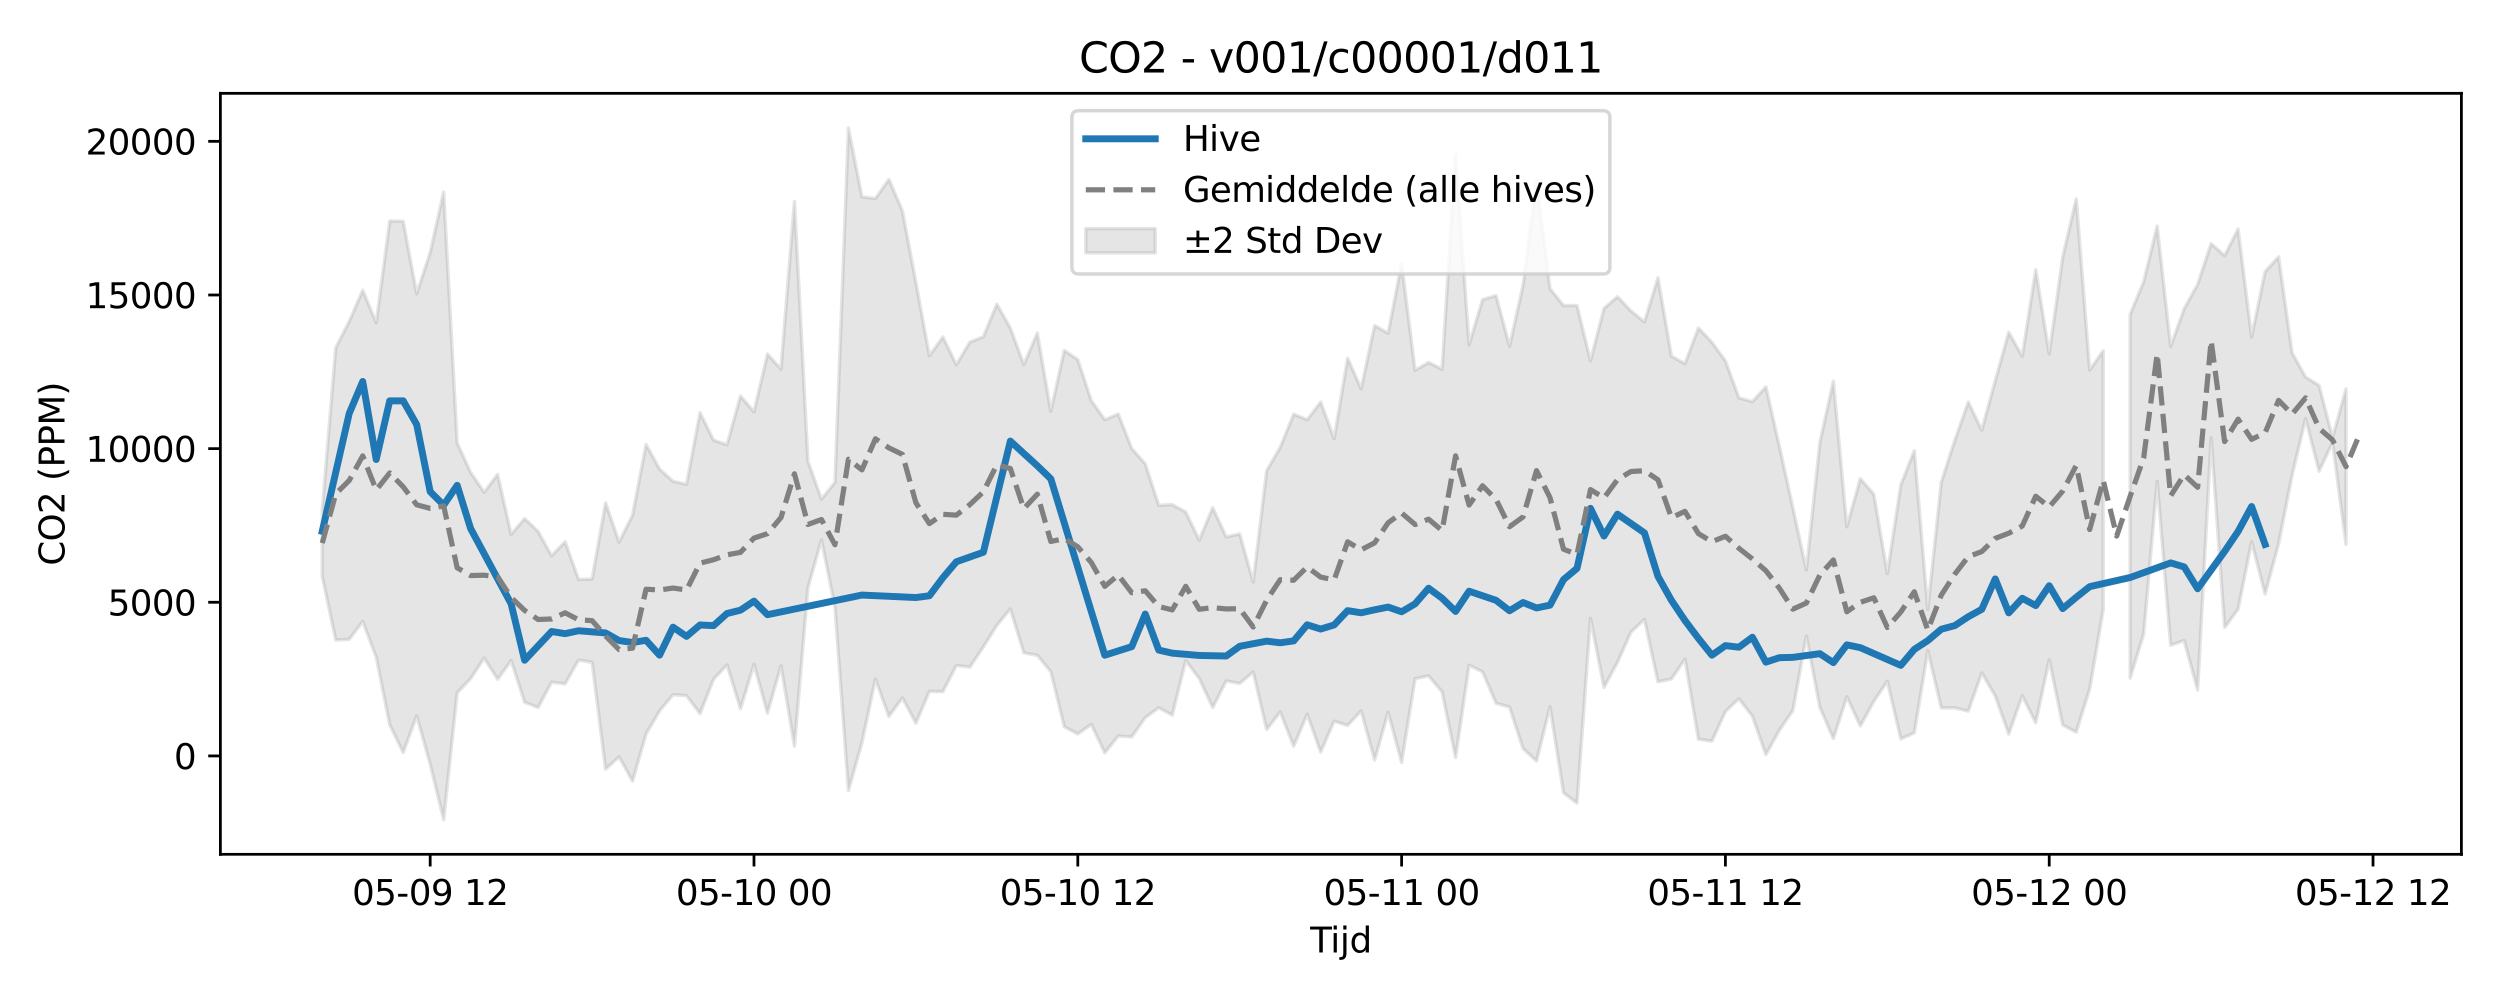 <?xml version="1.0" encoding="utf-8" standalone="no"?>
<!DOCTYPE svg PUBLIC "-//W3C//DTD SVG 1.1//EN"
  "http://www.w3.org/Graphics/SVG/1.1/DTD/svg11.dtd">
<svg xmlns:xlink="http://www.w3.org/1999/xlink" width="720pt" height="288pt" viewBox="0 0 720 288" xmlns="http://www.w3.org/2000/svg" version="1.1">
 <defs>
  <style type="text/css">*{stroke-linejoin: round; stroke-linecap: butt}</style>
 </defs>
 <g id="figure_1">
  <g id="patch_1">
   <path d="M 0 288 
L 720 288 
L 720 0 
L 0 0 
z
" style="fill: #ffffff"/>
  </g>
  <g id="axes_1">
   <g id="patch_2">
    <path d="M 63.47 246.04 
L 708.884 246.04 
L 708.884 26.88 
L 63.47 26.88 
z
" style="fill: #ffffff"/>
   </g>
   <g id="FillBetweenPolyCollection_1">
    <path d="M 92.807 146.824 
L 92.807 165.998 
L 96.693 184.323 
L 100.578 184.145 
L 104.464 178.983 
L 108.35 189.294 
L 112.235 208.744 
L 116.121 216.7 
L 120.007 206.168 
L 123.893 220.098 
L 127.778 236.078 
L 131.664 199.52 
L 135.55 195.446 
L 139.435 189.535 
L 143.321 195.625 
L 147.207 190.227 
L 151.092 202.256 
L 154.978 203.769 
L 158.864 196.459 
L 162.75 196.949 
L 166.635 190.098 
L 170.521 190.75 
L 174.407 221.543 
L 178.292 217.981 
L 182.178 224.982 
L 186.064 211.388 
L 189.949 204.747 
L 193.835 200.095 
L 197.721 200.353 
L 201.607 205.523 
L 205.492 195.661 
L 209.378 191.49 
L 213.264 204.107 
L 217.149 191.312 
L 221.035 205.404 
L 224.921 191.769 
L 228.806 214.892 
L 232.692 169.238 
L 236.578 155.498 
L 240.463 174.824 
L 244.349 227.682 
L 248.235 213.944 
L 252.121 195.58 
L 256.006 206.332 
L 259.892 200.993 
L 263.778 208.266 
L 267.663 199.127 
L 271.549 199.205 
L 275.435 191.652 
L 279.32 192.13 
L 283.206 186.312 
L 287.092 180.112 
L 290.978 175.372 
L 294.863 188.015 
L 298.749 188.739 
L 302.635 193.438 
L 306.52 209.316 
L 310.406 211.386 
L 314.292 208.645 
L 318.177 216.824 
L 322.063 211.972 
L 325.949 212.231 
L 329.835 206.676 
L 333.72 203.845 
L 337.606 205.969 
L 341.492 190.254 
L 345.377 195.377 
L 349.263 203.779 
L 353.149 196.105 
L 357.034 196.829 
L 360.92 193.534 
L 364.806 210.116 
L 368.691 205.04 
L 372.577 214.906 
L 376.463 205.711 
L 380.349 216.596 
L 384.234 207.698 
L 388.12 208.944 
L 392.006 204.744 
L 395.891 218.904 
L 399.777 205.123 
L 403.663 219.586 
L 407.548 195.476 
L 411.434 194.644 
L 415.32 199.269 
L 419.206 218.183 
L 423.091 191.572 
L 426.977 193.495 
L 430.863 202.542 
L 434.748 203.645 
L 438.634 215.578 
L 442.52 219.189 
L 446.405 203.54 
L 450.291 228.345 
L 454.177 231.311 
L 458.062 178.067 
L 461.948 197.981 
L 465.834 190.773 
L 469.72 182.042 
L 473.605 178.4 
L 477.491 196.343 
L 481.377 195.572 
L 485.262 189.82 
L 489.148 212.883 
L 493.034 213.455 
L 496.919 204.937 
L 500.805 201.238 
L 504.691 206.264 
L 508.577 217.334 
L 512.462 210.312 
L 516.348 204.627 
L 520.234 183.182 
L 524.119 203.743 
L 528.005 212.72 
L 531.891 200.687 
L 535.776 209.064 
L 539.662 201.999 
L 543.548 196.204 
L 547.434 212.789 
L 551.319 211.073 
L 555.205 187.396 
L 559.091 203.886 
L 562.976 203.871 
L 566.862 204.814 
L 570.748 193.809 
L 574.633 200.44 
L 578.519 211.427 
L 582.405 200.389 
L 586.29 208.15 
L 590.176 190.026 
L 594.062 208.798 
L 597.948 210.864 
L 601.833 198.441 
L 605.719 175.601 
L 605.719 101.034 
L 605.719 101.034 
L 601.833 106.581 
L 597.948 57.302 
L 594.062 74.049 
L 590.176 101.96 
L 586.29 77.69 
L 582.405 102.596 
L 578.519 95.714 
L 574.633 109.655 
L 570.748 123.895 
L 566.862 115.809 
L 562.976 126.834 
L 559.091 138.864 
L 555.205 175.517 
L 551.319 129.808 
L 547.434 139.689 
L 543.548 165.208 
L 539.662 142.323 
L 535.776 137.873 
L 531.891 151.695 
L 528.005 109.813 
L 524.119 127.451 
L 520.234 164.163 
L 516.348 146.242 
L 512.462 128.51 
L 508.577 111.398 
L 504.691 115.694 
L 500.805 114.568 
L 496.919 103.935 
L 493.034 98.579 
L 489.148 94.473 
L 485.262 104.732 
L 481.377 102.592 
L 477.491 79.994 
L 473.605 92.747 
L 469.72 89.537 
L 465.834 85.47 
L 461.948 88.823 
L 458.062 103.931 
L 454.177 87.993 
L 450.291 88.002 
L 446.405 83.138 
L 442.52 51.883 
L 438.634 82.16 
L 434.748 99.749 
L 430.863 85.131 
L 426.977 86.313 
L 423.091 99.337 
L 419.206 44.395 
L 415.32 106.351 
L 411.434 104.389 
L 407.548 106.657 
L 403.663 75.908 
L 399.777 95.985 
L 395.891 93.759 
L 392.006 111.959 
L 388.12 103.145 
L 384.234 126.322 
L 380.349 115.809 
L 376.463 120.875 
L 372.577 119.294 
L 368.691 128.865 
L 364.806 135.544 
L 360.92 167.619 
L 357.034 153.784 
L 353.149 154.632 
L 349.263 146.219 
L 345.377 155.557 
L 341.492 147.464 
L 337.606 145.329 
L 333.72 145.522 
L 329.835 133.605 
L 325.949 129.187 
L 322.063 119.24 
L 318.177 120.911 
L 314.292 115.356 
L 310.406 103.583 
L 306.52 100.931 
L 302.635 118.45 
L 298.749 95.919 
L 294.863 104.974 
L 290.978 94.498 
L 287.092 87.582 
L 283.206 96.987 
L 279.32 98.518 
L 275.435 105.075 
L 271.549 97.04 
L 267.663 102.468 
L 263.778 81.335 
L 259.892 60.733 
L 256.006 51.652 
L 252.121 57.179 
L 248.235 56.697 
L 244.349 36.842 
L 240.463 138.942 
L 236.578 143.754 
L 232.692 132.842 
L 228.806 58.032 
L 224.921 106.321 
L 221.035 101.978 
L 217.149 118.627 
L 213.264 114.052 
L 209.378 128.088 
L 205.492 126.754 
L 201.607 118.851 
L 197.721 139.474 
L 193.835 138.623 
L 189.949 135.086 
L 186.064 128.005 
L 182.178 148.35 
L 178.292 156.16 
L 174.407 144.823 
L 170.521 166.745 
L 166.635 166.888 
L 162.75 156.025 
L 158.864 160.065 
L 154.978 153.048 
L 151.092 149.348 
L 147.207 153.909 
L 143.321 136.62 
L 139.435 141.782 
L 135.55 136.077 
L 131.664 127.536 
L 127.778 55.308 
L 123.893 72.731 
L 120.007 84.602 
L 116.121 63.727 
L 112.235 63.661 
L 108.35 92.957 
L 104.464 83.59 
L 100.578 92.595 
L 96.693 100.133 
L 92.807 146.824 
z
" clip-path="url(#p4441d399a6)" style="fill: #808080; fill-opacity: 0.2; stroke: #808080; stroke-opacity: 0.2"/>
    <path d="M 613.49 90.566 
L 613.49 195.286 
L 617.376 182.617 
L 621.262 138.632 
L 625.147 185.814 
L 629.033 184.472 
L 632.919 198.745 
L 636.805 126.049 
L 640.69 180.714 
L 644.576 175.461 
L 648.462 155.997 
L 652.347 171.068 
L 656.233 156.634 
L 660.119 136.932 
L 664.004 120.569 
L 667.89 135.7 
L 671.776 127.449 
L 675.662 156.795 
L 675.662 111.99 
L 675.662 111.99 
L 671.776 126.006 
L 667.89 111.003 
L 664.004 108.605 
L 660.119 101.601 
L 656.233 73.974 
L 652.347 78.235 
L 648.462 97.065 
L 644.576 65.954 
L 640.69 73.624 
L 636.805 70.172 
L 632.919 81.92 
L 629.033 88.943 
L 625.147 99.783 
L 621.262 65.13 
L 617.376 81.145 
L 613.49 90.566 
z
" clip-path="url(#p4441d399a6)" style="fill: #808080; fill-opacity: 0.2; stroke: #808080; stroke-opacity: 0.2"/>
   </g>
   <g id="matplotlib.axis_1">
    <g id="xtick_1">
     <g id="line2d_1">
      <defs>
       <path id="m937b7d2566" d="M 0 0 
L 0 3.5 
" style="stroke: #000000; stroke-width: 0.8"/>
      </defs>
      <g>
       <use xlink:href="#m937b7d2566" x="123.893" y="246.04" style="stroke: #000000; stroke-width: 0.8"/>
      </g>
     </g>
     <g id="text_1">
      <!-- 05-09 12 -->
      <g transform="translate(101.412 260.638) scale(0.1 -0.1)">
       <defs>
        <path id="DejaVuSans-30" d="M 2034 4250 
Q 1547 4250 1301 3770 
Q 1056 3291 1056 2328 
Q 1056 1369 1301 889 
Q 1547 409 2034 409 
Q 2525 409 2770 889 
Q 3016 1369 3016 2328 
Q 3016 3291 2770 3770 
Q 2525 4250 2034 4250 
z
M 2034 4750 
Q 2819 4750 3233 4129 
Q 3647 3509 3647 2328 
Q 3647 1150 3233 529 
Q 2819 -91 2034 -91 
Q 1250 -91 836 529 
Q 422 1150 422 2328 
Q 422 3509 836 4129 
Q 1250 4750 2034 4750 
z
" transform="scale(0.016)"/>
        <path id="DejaVuSans-35" d="M 691 4666 
L 3169 4666 
L 3169 4134 
L 1269 4134 
L 1269 2991 
Q 1406 3038 1543 3061 
Q 1681 3084 1819 3084 
Q 2600 3084 3056 2656 
Q 3513 2228 3513 1497 
Q 3513 744 3044 326 
Q 2575 -91 1722 -91 
Q 1428 -91 1123 -41 
Q 819 9 494 109 
L 494 744 
Q 775 591 1075 516 
Q 1375 441 1709 441 
Q 2250 441 2565 725 
Q 2881 1009 2881 1497 
Q 2881 1984 2565 2268 
Q 2250 2553 1709 2553 
Q 1456 2553 1204 2497 
Q 953 2441 691 2322 
L 691 4666 
z
" transform="scale(0.016)"/>
        <path id="DejaVuSans-2d" d="M 313 2009 
L 1997 2009 
L 1997 1497 
L 313 1497 
L 313 2009 
z
" transform="scale(0.016)"/>
        <path id="DejaVuSans-39" d="M 703 97 
L 703 672 
Q 941 559 1184 500 
Q 1428 441 1663 441 
Q 2288 441 2617 861 
Q 2947 1281 2994 2138 
Q 2813 1869 2534 1725 
Q 2256 1581 1919 1581 
Q 1219 1581 811 2004 
Q 403 2428 403 3163 
Q 403 3881 828 4315 
Q 1253 4750 1959 4750 
Q 2769 4750 3195 4129 
Q 3622 3509 3622 2328 
Q 3622 1225 3098 567 
Q 2575 -91 1691 -91 
Q 1453 -91 1209 -44 
Q 966 3 703 97 
z
M 1959 2075 
Q 2384 2075 2632 2365 
Q 2881 2656 2881 3163 
Q 2881 3666 2632 3958 
Q 2384 4250 1959 4250 
Q 1534 4250 1286 3958 
Q 1038 3666 1038 3163 
Q 1038 2656 1286 2365 
Q 1534 2075 1959 2075 
z
" transform="scale(0.016)"/>
        <path id="DejaVuSans-20" transform="scale(0.016)"/>
        <path id="DejaVuSans-31" d="M 794 531 
L 1825 531 
L 1825 4091 
L 703 3866 
L 703 4441 
L 1819 4666 
L 2450 4666 
L 2450 531 
L 3481 531 
L 3481 0 
L 794 0 
L 794 531 
z
" transform="scale(0.016)"/>
        <path id="DejaVuSans-32" d="M 1228 531 
L 3431 531 
L 3431 0 
L 469 0 
L 469 531 
Q 828 903 1448 1529 
Q 2069 2156 2228 2338 
Q 2531 2678 2651 2914 
Q 2772 3150 2772 3378 
Q 2772 3750 2511 3984 
Q 2250 4219 1831 4219 
Q 1534 4219 1204 4116 
Q 875 4013 500 3803 
L 500 4441 
Q 881 4594 1212 4672 
Q 1544 4750 1819 4750 
Q 2544 4750 2975 4387 
Q 3406 4025 3406 3419 
Q 3406 3131 3298 2873 
Q 3191 2616 2906 2266 
Q 2828 2175 2409 1742 
Q 1991 1309 1228 531 
z
" transform="scale(0.016)"/>
       </defs>
       <use xlink:href="#DejaVuSans-30"/>
       <use xlink:href="#DejaVuSans-35" transform="translate(63.623 0)"/>
       <use xlink:href="#DejaVuSans-2d" transform="translate(127.246 0)"/>
       <use xlink:href="#DejaVuSans-30" transform="translate(163.33 0)"/>
       <use xlink:href="#DejaVuSans-39" transform="translate(226.953 0)"/>
       <use xlink:href="#DejaVuSans-20" transform="translate(290.576 0)"/>
       <use xlink:href="#DejaVuSans-31" transform="translate(322.363 0)"/>
       <use xlink:href="#DejaVuSans-32" transform="translate(385.986 0)"/>
      </g>
     </g>
    </g>
    <g id="xtick_2">
     <g id="line2d_2">
      <g>
       <use xlink:href="#m937b7d2566" x="217.149" y="246.04" style="stroke: #000000; stroke-width: 0.8"/>
      </g>
     </g>
     <g id="text_2">
      <!-- 05-10 00 -->
      <g transform="translate(194.669 260.638) scale(0.1 -0.1)">
       <use xlink:href="#DejaVuSans-30"/>
       <use xlink:href="#DejaVuSans-35" transform="translate(63.623 0)"/>
       <use xlink:href="#DejaVuSans-2d" transform="translate(127.246 0)"/>
       <use xlink:href="#DejaVuSans-31" transform="translate(163.33 0)"/>
       <use xlink:href="#DejaVuSans-30" transform="translate(226.953 0)"/>
       <use xlink:href="#DejaVuSans-20" transform="translate(290.576 0)"/>
       <use xlink:href="#DejaVuSans-30" transform="translate(322.363 0)"/>
       <use xlink:href="#DejaVuSans-30" transform="translate(385.986 0)"/>
      </g>
     </g>
    </g>
    <g id="xtick_3">
     <g id="line2d_3">
      <g>
       <use xlink:href="#m937b7d2566" x="310.406" y="246.04" style="stroke: #000000; stroke-width: 0.8"/>
      </g>
     </g>
     <g id="text_3">
      <!-- 05-10 12 -->
      <g transform="translate(287.926 260.638) scale(0.1 -0.1)">
       <use xlink:href="#DejaVuSans-30"/>
       <use xlink:href="#DejaVuSans-35" transform="translate(63.623 0)"/>
       <use xlink:href="#DejaVuSans-2d" transform="translate(127.246 0)"/>
       <use xlink:href="#DejaVuSans-31" transform="translate(163.33 0)"/>
       <use xlink:href="#DejaVuSans-30" transform="translate(226.953 0)"/>
       <use xlink:href="#DejaVuSans-20" transform="translate(290.576 0)"/>
       <use xlink:href="#DejaVuSans-31" transform="translate(322.363 0)"/>
       <use xlink:href="#DejaVuSans-32" transform="translate(385.986 0)"/>
      </g>
     </g>
    </g>
    <g id="xtick_4">
     <g id="line2d_4">
      <g>
       <use xlink:href="#m937b7d2566" x="403.663" y="246.04" style="stroke: #000000; stroke-width: 0.8"/>
      </g>
     </g>
     <g id="text_4">
      <!-- 05-11 00 -->
      <g transform="translate(381.182 260.638) scale(0.1 -0.1)">
       <use xlink:href="#DejaVuSans-30"/>
       <use xlink:href="#DejaVuSans-35" transform="translate(63.623 0)"/>
       <use xlink:href="#DejaVuSans-2d" transform="translate(127.246 0)"/>
       <use xlink:href="#DejaVuSans-31" transform="translate(163.33 0)"/>
       <use xlink:href="#DejaVuSans-31" transform="translate(226.953 0)"/>
       <use xlink:href="#DejaVuSans-20" transform="translate(290.576 0)"/>
       <use xlink:href="#DejaVuSans-30" transform="translate(322.363 0)"/>
       <use xlink:href="#DejaVuSans-30" transform="translate(385.986 0)"/>
      </g>
     </g>
    </g>
    <g id="xtick_5">
     <g id="line2d_5">
      <g>
       <use xlink:href="#m937b7d2566" x="496.919" y="246.04" style="stroke: #000000; stroke-width: 0.8"/>
      </g>
     </g>
     <g id="text_5">
      <!-- 05-11 12 -->
      <g transform="translate(474.439 260.638) scale(0.1 -0.1)">
       <use xlink:href="#DejaVuSans-30"/>
       <use xlink:href="#DejaVuSans-35" transform="translate(63.623 0)"/>
       <use xlink:href="#DejaVuSans-2d" transform="translate(127.246 0)"/>
       <use xlink:href="#DejaVuSans-31" transform="translate(163.33 0)"/>
       <use xlink:href="#DejaVuSans-31" transform="translate(226.953 0)"/>
       <use xlink:href="#DejaVuSans-20" transform="translate(290.576 0)"/>
       <use xlink:href="#DejaVuSans-31" transform="translate(322.363 0)"/>
       <use xlink:href="#DejaVuSans-32" transform="translate(385.986 0)"/>
      </g>
     </g>
    </g>
    <g id="xtick_6">
     <g id="line2d_6">
      <g>
       <use xlink:href="#m937b7d2566" x="590.176" y="246.04" style="stroke: #000000; stroke-width: 0.8"/>
      </g>
     </g>
     <g id="text_6">
      <!-- 05-12 00 -->
      <g transform="translate(567.696 260.638) scale(0.1 -0.1)">
       <use xlink:href="#DejaVuSans-30"/>
       <use xlink:href="#DejaVuSans-35" transform="translate(63.623 0)"/>
       <use xlink:href="#DejaVuSans-2d" transform="translate(127.246 0)"/>
       <use xlink:href="#DejaVuSans-31" transform="translate(163.33 0)"/>
       <use xlink:href="#DejaVuSans-32" transform="translate(226.953 0)"/>
       <use xlink:href="#DejaVuSans-20" transform="translate(290.576 0)"/>
       <use xlink:href="#DejaVuSans-30" transform="translate(322.363 0)"/>
       <use xlink:href="#DejaVuSans-30" transform="translate(385.986 0)"/>
      </g>
     </g>
    </g>
    <g id="xtick_7">
     <g id="line2d_7">
      <g>
       <use xlink:href="#m937b7d2566" x="683.433" y="246.04" style="stroke: #000000; stroke-width: 0.8"/>
      </g>
     </g>
     <g id="text_7">
      <!-- 05-12 12 -->
      <g transform="translate(660.952 260.638) scale(0.1 -0.1)">
       <use xlink:href="#DejaVuSans-30"/>
       <use xlink:href="#DejaVuSans-35" transform="translate(63.623 0)"/>
       <use xlink:href="#DejaVuSans-2d" transform="translate(127.246 0)"/>
       <use xlink:href="#DejaVuSans-31" transform="translate(163.33 0)"/>
       <use xlink:href="#DejaVuSans-32" transform="translate(226.953 0)"/>
       <use xlink:href="#DejaVuSans-20" transform="translate(290.576 0)"/>
       <use xlink:href="#DejaVuSans-31" transform="translate(322.363 0)"/>
       <use xlink:href="#DejaVuSans-32" transform="translate(385.986 0)"/>
      </g>
     </g>
    </g>
    <g id="text_8">
     <!-- Tijd -->
     <g transform="translate(377.327 274.317) scale(0.1 -0.1)">
      <defs>
       <path id="DejaVuSans-54" d="M -19 4666 
L 3928 4666 
L 3928 4134 
L 2272 4134 
L 2272 0 
L 1638 0 
L 1638 4134 
L -19 4134 
L -19 4666 
z
" transform="scale(0.016)"/>
       <path id="DejaVuSans-69" d="M 603 3500 
L 1178 3500 
L 1178 0 
L 603 0 
L 603 3500 
z
M 603 4863 
L 1178 4863 
L 1178 4134 
L 603 4134 
L 603 4863 
z
" transform="scale(0.016)"/>
       <path id="DejaVuSans-6a" d="M 603 3500 
L 1178 3500 
L 1178 -63 
Q 1178 -731 923 -1031 
Q 669 -1331 103 -1331 
L -116 -1331 
L -116 -844 
L 38 -844 
Q 366 -844 484 -692 
Q 603 -541 603 -63 
L 603 3500 
z
M 603 4863 
L 1178 4863 
L 1178 4134 
L 603 4134 
L 603 4863 
z
" transform="scale(0.016)"/>
       <path id="DejaVuSans-64" d="M 2906 2969 
L 2906 4863 
L 3481 4863 
L 3481 0 
L 2906 0 
L 2906 525 
Q 2725 213 2448 61 
Q 2172 -91 1784 -91 
Q 1150 -91 751 415 
Q 353 922 353 1747 
Q 353 2572 751 3078 
Q 1150 3584 1784 3584 
Q 2172 3584 2448 3432 
Q 2725 3281 2906 2969 
z
M 947 1747 
Q 947 1113 1208 752 
Q 1469 391 1925 391 
Q 2381 391 2643 752 
Q 2906 1113 2906 1747 
Q 2906 2381 2643 2742 
Q 2381 3103 1925 3103 
Q 1469 3103 1208 2742 
Q 947 2381 947 1747 
z
" transform="scale(0.016)"/>
      </defs>
      <use xlink:href="#DejaVuSans-54"/>
      <use xlink:href="#DejaVuSans-69" transform="translate(57.959 0)"/>
      <use xlink:href="#DejaVuSans-6a" transform="translate(85.742 0)"/>
      <use xlink:href="#DejaVuSans-64" transform="translate(113.525 0)"/>
     </g>
    </g>
   </g>
   <g id="matplotlib.axis_2">
    <g id="ytick_1">
     <g id="line2d_8">
      <defs>
       <path id="m9cd13df6b4" d="M 0 0 
L -3.5 0 
" style="stroke: #000000; stroke-width: 0.8"/>
      </defs>
      <g>
       <use xlink:href="#m9cd13df6b4" x="63.47" y="217.704" style="stroke: #000000; stroke-width: 0.8"/>
      </g>
     </g>
     <g id="text_9">
      <!-- 0 -->
      <g transform="translate(50.108 221.503) scale(0.1 -0.1)">
       <use xlink:href="#DejaVuSans-30"/>
      </g>
     </g>
    </g>
    <g id="ytick_2">
     <g id="line2d_9">
      <g>
       <use xlink:href="#m9cd13df6b4" x="63.47" y="173.455" style="stroke: #000000; stroke-width: 0.8"/>
      </g>
     </g>
     <g id="text_10">
      <!-- 5000 -->
      <g transform="translate(31.02 177.254) scale(0.1 -0.1)">
       <use xlink:href="#DejaVuSans-35"/>
       <use xlink:href="#DejaVuSans-30" transform="translate(63.623 0)"/>
       <use xlink:href="#DejaVuSans-30" transform="translate(127.246 0)"/>
       <use xlink:href="#DejaVuSans-30" transform="translate(190.869 0)"/>
      </g>
     </g>
    </g>
    <g id="ytick_3">
     <g id="line2d_10">
      <g>
       <use xlink:href="#m9cd13df6b4" x="63.47" y="129.207" style="stroke: #000000; stroke-width: 0.8"/>
      </g>
     </g>
     <g id="text_11">
      <!-- 10000 -->
      <g transform="translate(24.657 133.006) scale(0.1 -0.1)">
       <use xlink:href="#DejaVuSans-31"/>
       <use xlink:href="#DejaVuSans-30" transform="translate(63.623 0)"/>
       <use xlink:href="#DejaVuSans-30" transform="translate(127.246 0)"/>
       <use xlink:href="#DejaVuSans-30" transform="translate(190.869 0)"/>
       <use xlink:href="#DejaVuSans-30" transform="translate(254.492 0)"/>
      </g>
     </g>
    </g>
    <g id="ytick_4">
     <g id="line2d_11">
      <g>
       <use xlink:href="#m9cd13df6b4" x="63.47" y="84.958" style="stroke: #000000; stroke-width: 0.8"/>
      </g>
     </g>
     <g id="text_12">
      <!-- 15000 -->
      <g transform="translate(24.657 88.758) scale(0.1 -0.1)">
       <use xlink:href="#DejaVuSans-31"/>
       <use xlink:href="#DejaVuSans-35" transform="translate(63.623 0)"/>
       <use xlink:href="#DejaVuSans-30" transform="translate(127.246 0)"/>
       <use xlink:href="#DejaVuSans-30" transform="translate(190.869 0)"/>
       <use xlink:href="#DejaVuSans-30" transform="translate(254.492 0)"/>
      </g>
     </g>
    </g>
    <g id="ytick_5">
     <g id="line2d_12">
      <g>
       <use xlink:href="#m9cd13df6b4" x="63.47" y="40.71" style="stroke: #000000; stroke-width: 0.8"/>
      </g>
     </g>
     <g id="text_13">
      <!-- 20000 -->
      <g transform="translate(24.657 44.509) scale(0.1 -0.1)">
       <use xlink:href="#DejaVuSans-32"/>
       <use xlink:href="#DejaVuSans-30" transform="translate(63.623 0)"/>
       <use xlink:href="#DejaVuSans-30" transform="translate(127.246 0)"/>
       <use xlink:href="#DejaVuSans-30" transform="translate(190.869 0)"/>
       <use xlink:href="#DejaVuSans-30" transform="translate(254.492 0)"/>
      </g>
     </g>
    </g>
    <g id="text_14">
     <!-- CO2 (PPM) -->
     <g transform="translate(18.578 162.903) rotate(-90) scale(0.1 -0.1)">
      <defs>
       <path id="DejaVuSans-43" d="M 4122 4306 
L 4122 3641 
Q 3803 3938 3442 4084 
Q 3081 4231 2675 4231 
Q 1875 4231 1450 3742 
Q 1025 3253 1025 2328 
Q 1025 1406 1450 917 
Q 1875 428 2675 428 
Q 3081 428 3442 575 
Q 3803 722 4122 1019 
L 4122 359 
Q 3791 134 3420 21 
Q 3050 -91 2638 -91 
Q 1578 -91 968 557 
Q 359 1206 359 2328 
Q 359 3453 968 4101 
Q 1578 4750 2638 4750 
Q 3056 4750 3426 4639 
Q 3797 4528 4122 4306 
z
" transform="scale(0.016)"/>
       <path id="DejaVuSans-4f" d="M 2522 4238 
Q 1834 4238 1429 3725 
Q 1025 3213 1025 2328 
Q 1025 1447 1429 934 
Q 1834 422 2522 422 
Q 3209 422 3611 934 
Q 4013 1447 4013 2328 
Q 4013 3213 3611 3725 
Q 3209 4238 2522 4238 
z
M 2522 4750 
Q 3503 4750 4090 4092 
Q 4678 3434 4678 2328 
Q 4678 1225 4090 567 
Q 3503 -91 2522 -91 
Q 1538 -91 948 565 
Q 359 1222 359 2328 
Q 359 3434 948 4092 
Q 1538 4750 2522 4750 
z
" transform="scale(0.016)"/>
       <path id="DejaVuSans-28" d="M 1984 4856 
Q 1566 4138 1362 3434 
Q 1159 2731 1159 2009 
Q 1159 1288 1364 580 
Q 1569 -128 1984 -844 
L 1484 -844 
Q 1016 -109 783 600 
Q 550 1309 550 2009 
Q 550 2706 781 3412 
Q 1013 4119 1484 4856 
L 1984 4856 
z
" transform="scale(0.016)"/>
       <path id="DejaVuSans-50" d="M 1259 4147 
L 1259 2394 
L 2053 2394 
Q 2494 2394 2734 2622 
Q 2975 2850 2975 3272 
Q 2975 3691 2734 3919 
Q 2494 4147 2053 4147 
L 1259 4147 
z
M 628 4666 
L 2053 4666 
Q 2838 4666 3239 4311 
Q 3641 3956 3641 3272 
Q 3641 2581 3239 2228 
Q 2838 1875 2053 1875 
L 1259 1875 
L 1259 0 
L 628 0 
L 628 4666 
z
" transform="scale(0.016)"/>
       <path id="DejaVuSans-4d" d="M 628 4666 
L 1569 4666 
L 2759 1491 
L 3956 4666 
L 4897 4666 
L 4897 0 
L 4281 0 
L 4281 4097 
L 3078 897 
L 2444 897 
L 1241 4097 
L 1241 0 
L 628 0 
L 628 4666 
z
" transform="scale(0.016)"/>
       <path id="DejaVuSans-29" d="M 513 4856 
L 1013 4856 
Q 1481 4119 1714 3412 
Q 1947 2706 1947 2009 
Q 1947 1309 1714 600 
Q 1481 -109 1013 -844 
L 513 -844 
Q 928 -128 1133 580 
Q 1338 1288 1338 2009 
Q 1338 2731 1133 3434 
Q 928 4138 513 4856 
z
" transform="scale(0.016)"/>
      </defs>
      <use xlink:href="#DejaVuSans-43"/>
      <use xlink:href="#DejaVuSans-4f" transform="translate(69.824 0)"/>
      <use xlink:href="#DejaVuSans-32" transform="translate(148.535 0)"/>
      <use xlink:href="#DejaVuSans-20" transform="translate(212.158 0)"/>
      <use xlink:href="#DejaVuSans-28" transform="translate(243.945 0)"/>
      <use xlink:href="#DejaVuSans-50" transform="translate(282.959 0)"/>
      <use xlink:href="#DejaVuSans-50" transform="translate(343.262 0)"/>
      <use xlink:href="#DejaVuSans-4d" transform="translate(403.564 0)"/>
      <use xlink:href="#DejaVuSans-29" transform="translate(489.844 0)"/>
     </g>
    </g>
   </g>
   <g id="line2d_13">
    <path d="M 92.807 153.021 
L 100.578 119.056 
L 104.464 109.87 
L 108.35 132.331 
L 112.235 115.454 
L 116.121 115.441 
L 120.007 122.277 
L 123.893 141.596 
L 127.778 145.473 
L 131.664 139.782 
L 135.55 152.243 
L 147.207 173.907 
L 151.092 190.146 
L 158.864 181.871 
L 162.75 182.491 
L 166.635 181.659 
L 174.407 182.287 
L 178.292 184.482 
L 182.178 185.04 
L 186.064 184.402 
L 189.949 188.68 
L 193.835 180.626 
L 197.721 183.275 
L 201.607 179.989 
L 205.492 180.187 
L 209.378 176.691 
L 213.264 175.727 
L 217.149 173.122 
L 221.035 177.031 
L 248.235 171.376 
L 263.778 172.092 
L 267.663 171.579 
L 271.549 166.384 
L 275.435 161.791 
L 283.206 159.044 
L 290.978 127.039 
L 294.863 130.605 
L 298.749 134.145 
L 302.635 137.915 
L 314.292 176.107 
L 318.177 188.694 
L 325.949 186.23 
L 329.835 176.854 
L 333.72 187.225 
L 337.606 188.11 
L 345.377 188.77 
L 353.149 188.929 
L 357.034 186.128 
L 364.806 184.653 
L 368.691 185.119 
L 372.577 184.579 
L 376.463 179.942 
L 380.349 181.166 
L 384.234 179.983 
L 388.12 175.865 
L 392.006 176.485 
L 395.891 175.618 
L 399.777 174.839 
L 403.663 176.19 
L 407.548 173.904 
L 411.434 169.405 
L 415.32 172.284 
L 419.206 176.087 
L 423.091 170.265 
L 430.863 172.898 
L 434.748 175.889 
L 438.634 173.526 
L 442.52 175.084 
L 446.405 174.287 
L 450.291 166.929 
L 454.177 163.69 
L 458.062 146.411 
L 461.948 154.366 
L 465.834 148.079 
L 473.605 153.479 
L 477.491 165.982 
L 481.377 172.904 
L 485.262 178.697 
L 489.148 183.867 
L 493.034 188.694 
L 496.919 185.938 
L 500.805 186.394 
L 504.691 183.526 
L 508.577 190.694 
L 512.462 189.411 
L 516.348 189.32 
L 524.119 188.261 
L 528.005 190.827 
L 531.891 185.721 
L 535.776 186.526 
L 547.434 191.624 
L 551.319 187.022 
L 555.205 184.491 
L 559.091 181.213 
L 562.976 180.175 
L 566.862 177.621 
L 570.748 175.476 
L 574.633 166.738 
L 578.519 176.5 
L 582.405 172.305 
L 586.29 174.405 
L 590.176 168.703 
L 594.062 175.275 
L 597.948 172.025 
L 601.833 168.951 
L 613.49 166.322 
L 625.147 162.114 
L 629.033 163.269 
L 632.919 169.553 
L 640.69 158.791 
L 644.576 153.039 
L 648.462 145.88 
L 652.347 156.782 
" clip-path="url(#p4441d399a6)" style="fill: none; stroke: #1f77b4; stroke-width: 2; stroke-linecap: square"/>
   </g>
   <g id="line2d_14">
    <path d="M 92.807 156.411 
L 96.693 142.228 
L 100.578 138.37 
L 104.464 131.287 
L 108.35 141.126 
L 112.235 136.202 
L 116.121 140.213 
L 120.007 145.385 
L 123.893 146.414 
L 127.778 145.693 
L 131.664 163.528 
L 135.55 165.762 
L 139.435 165.659 
L 143.321 166.122 
L 147.207 172.068 
L 151.092 175.802 
L 154.978 178.409 
L 158.864 178.262 
L 162.75 176.487 
L 166.635 178.493 
L 170.521 178.747 
L 174.407 183.183 
L 178.292 187.071 
L 182.178 186.666 
L 186.064 169.696 
L 189.949 169.917 
L 193.835 169.359 
L 197.721 169.914 
L 201.607 162.187 
L 205.492 161.208 
L 209.378 159.789 
L 213.264 159.079 
L 217.149 154.969 
L 221.035 153.691 
L 224.921 149.045 
L 228.806 136.462 
L 232.692 151.04 
L 236.578 149.626 
L 240.463 156.883 
L 244.349 132.262 
L 248.235 135.321 
L 252.121 126.379 
L 256.006 128.992 
L 259.892 130.863 
L 263.778 144.8 
L 267.663 150.798 
L 271.549 148.122 
L 275.435 148.363 
L 279.32 145.324 
L 283.206 141.649 
L 287.092 133.847 
L 290.978 134.935 
L 294.863 146.495 
L 298.749 142.329 
L 302.635 155.944 
L 306.52 155.123 
L 310.406 157.485 
L 314.292 162 
L 318.177 168.867 
L 322.063 165.606 
L 325.949 170.709 
L 329.835 170.14 
L 333.72 174.684 
L 337.606 175.649 
L 341.492 168.859 
L 345.377 175.467 
L 349.263 174.999 
L 353.149 175.369 
L 357.034 175.307 
L 360.92 180.576 
L 364.806 172.83 
L 368.691 166.952 
L 372.577 167.1 
L 376.463 163.293 
L 380.349 166.203 
L 384.234 167.01 
L 388.12 156.044 
L 392.006 158.351 
L 395.891 156.332 
L 399.777 150.554 
L 403.663 147.747 
L 407.548 151.067 
L 411.434 149.517 
L 415.32 152.81 
L 419.206 131.289 
L 423.091 145.454 
L 426.977 139.904 
L 430.863 143.837 
L 434.748 151.697 
L 438.634 148.869 
L 442.52 135.536 
L 446.405 143.339 
L 450.291 158.173 
L 454.177 159.652 
L 458.062 140.999 
L 461.948 143.402 
L 465.834 138.121 
L 469.72 135.789 
L 473.605 135.573 
L 477.491 138.168 
L 481.377 149.082 
L 485.262 147.276 
L 489.148 153.678 
L 493.034 156.017 
L 496.919 154.436 
L 500.805 157.903 
L 504.691 160.979 
L 508.577 164.366 
L 512.462 169.411 
L 516.348 175.435 
L 520.234 173.673 
L 524.119 165.597 
L 528.005 161.267 
L 531.891 176.191 
L 535.776 173.469 
L 539.662 172.161 
L 543.548 180.706 
L 547.434 176.239 
L 551.319 170.44 
L 555.205 181.456 
L 559.091 171.375 
L 562.976 165.353 
L 566.862 160.311 
L 570.748 158.852 
L 574.633 155.047 
L 578.519 153.571 
L 582.405 151.493 
L 586.29 142.92 
L 590.176 145.993 
L 594.062 141.424 
L 597.948 134.083 
L 601.833 152.511 
L 605.719 138.318 
L 609.605 154.384 
L 613.49 142.926 
L 617.376 131.881 
L 621.262 101.881 
L 625.147 142.798 
L 629.033 136.708 
L 632.919 140.332 
L 636.805 98.11 
L 640.69 127.169 
L 644.576 120.707 
L 648.462 126.531 
L 652.347 124.651 
L 656.233 115.304 
L 660.119 119.266 
L 664.004 114.587 
L 667.89 123.351 
L 671.776 126.727 
L 675.662 134.393 
L 679.547 125.105 
L 679.547 125.105 
" clip-path="url(#p4441d399a6)" style="fill: none; stroke-dasharray: 5.55,2.4; stroke-dashoffset: 0; stroke: #808080; stroke-width: 1.5"/>
   </g>
   <g id="patch_3">
    <path d="M 63.47 246.04 
L 63.47 26.88 
" style="fill: none; stroke: #000000; stroke-width: 0.8; stroke-linejoin: miter; stroke-linecap: square"/>
   </g>
   <g id="patch_4">
    <path d="M 708.884 246.04 
L 708.884 26.88 
" style="fill: none; stroke: #000000; stroke-width: 0.8; stroke-linejoin: miter; stroke-linecap: square"/>
   </g>
   <g id="patch_5">
    <path d="M 63.47 246.04 
L 708.884 246.04 
" style="fill: none; stroke: #000000; stroke-width: 0.8; stroke-linejoin: miter; stroke-linecap: square"/>
   </g>
   <g id="patch_6">
    <path d="M 63.47 26.88 
L 708.884 26.88 
" style="fill: none; stroke: #000000; stroke-width: 0.8; stroke-linejoin: miter; stroke-linecap: square"/>
   </g>
   <g id="text_15">
    <!-- CO2 - v001/c00001/d011 -->
    <g transform="translate(310.774 20.88) scale(0.12 -0.12)">
     <defs>
      <path id="DejaVuSans-76" d="M 191 3500 
L 800 3500 
L 1894 563 
L 2988 3500 
L 3597 3500 
L 2284 0 
L 1503 0 
L 191 3500 
z
" transform="scale(0.016)"/>
      <path id="DejaVuSans-2f" d="M 1625 4666 
L 2156 4666 
L 531 -594 
L 0 -594 
L 1625 4666 
z
" transform="scale(0.016)"/>
      <path id="DejaVuSans-63" d="M 3122 3366 
L 3122 2828 
Q 2878 2963 2633 3030 
Q 2388 3097 2138 3097 
Q 1578 3097 1268 2742 
Q 959 2388 959 1747 
Q 959 1106 1268 751 
Q 1578 397 2138 397 
Q 2388 397 2633 464 
Q 2878 531 3122 666 
L 3122 134 
Q 2881 22 2623 -34 
Q 2366 -91 2075 -91 
Q 1284 -91 818 406 
Q 353 903 353 1747 
Q 353 2603 823 3093 
Q 1294 3584 2113 3584 
Q 2378 3584 2631 3529 
Q 2884 3475 3122 3366 
z
" transform="scale(0.016)"/>
     </defs>
     <use xlink:href="#DejaVuSans-43"/>
     <use xlink:href="#DejaVuSans-4f" transform="translate(69.824 0)"/>
     <use xlink:href="#DejaVuSans-32" transform="translate(148.535 0)"/>
     <use xlink:href="#DejaVuSans-20" transform="translate(212.158 0)"/>
     <use xlink:href="#DejaVuSans-2d" transform="translate(243.945 0)"/>
     <use xlink:href="#DejaVuSans-20" transform="translate(280.029 0)"/>
     <use xlink:href="#DejaVuSans-76" transform="translate(311.816 0)"/>
     <use xlink:href="#DejaVuSans-30" transform="translate(370.996 0)"/>
     <use xlink:href="#DejaVuSans-30" transform="translate(434.619 0)"/>
     <use xlink:href="#DejaVuSans-31" transform="translate(498.242 0)"/>
     <use xlink:href="#DejaVuSans-2f" transform="translate(561.865 0)"/>
     <use xlink:href="#DejaVuSans-63" transform="translate(595.557 0)"/>
     <use xlink:href="#DejaVuSans-30" transform="translate(650.537 0)"/>
     <use xlink:href="#DejaVuSans-30" transform="translate(714.16 0)"/>
     <use xlink:href="#DejaVuSans-30" transform="translate(777.783 0)"/>
     <use xlink:href="#DejaVuSans-30" transform="translate(841.406 0)"/>
     <use xlink:href="#DejaVuSans-31" transform="translate(905.029 0)"/>
     <use xlink:href="#DejaVuSans-2f" transform="translate(968.652 0)"/>
     <use xlink:href="#DejaVuSans-64" transform="translate(1002.344 0)"/>
     <use xlink:href="#DejaVuSans-30" transform="translate(1065.82 0)"/>
     <use xlink:href="#DejaVuSans-31" transform="translate(1129.443 0)"/>
     <use xlink:href="#DejaVuSans-31" transform="translate(1193.066 0)"/>
    </g>
   </g>
   <g id="legend_1">
    <g id="patch_7">
     <path d="M 310.705 78.914 
L 461.649 78.914 
Q 463.649 78.914 463.649 76.914 
L 463.649 33.88 
Q 463.649 31.88 461.649 31.88 
L 310.705 31.88 
Q 308.705 31.88 308.705 33.88 
L 308.705 76.914 
Q 308.705 78.914 310.705 78.914 
z
" style="fill: #ffffff; opacity: 0.8; stroke: #cccccc; stroke-linejoin: miter"/>
    </g>
    <g id="line2d_15">
     <path d="M 312.705 39.978 
L 322.705 39.978 
L 332.705 39.978 
" style="fill: none; stroke: #1f77b4; stroke-width: 2; stroke-linecap: square"/>
    </g>
    <g id="text_16">
     <!-- Hive -->
     <g transform="translate(340.705 43.478) scale(0.1 -0.1)">
      <defs>
       <path id="DejaVuSans-48" d="M 628 4666 
L 1259 4666 
L 1259 2753 
L 3553 2753 
L 3553 4666 
L 4184 4666 
L 4184 0 
L 3553 0 
L 3553 2222 
L 1259 2222 
L 1259 0 
L 628 0 
L 628 4666 
z
" transform="scale(0.016)"/>
       <path id="DejaVuSans-65" d="M 3597 1894 
L 3597 1613 
L 953 1613 
Q 991 1019 1311 708 
Q 1631 397 2203 397 
Q 2534 397 2845 478 
Q 3156 559 3463 722 
L 3463 178 
Q 3153 47 2828 -22 
Q 2503 -91 2169 -91 
Q 1331 -91 842 396 
Q 353 884 353 1716 
Q 353 2575 817 3079 
Q 1281 3584 2069 3584 
Q 2775 3584 3186 3129 
Q 3597 2675 3597 1894 
z
M 3022 2063 
Q 3016 2534 2758 2815 
Q 2500 3097 2075 3097 
Q 1594 3097 1305 2825 
Q 1016 2553 972 2059 
L 3022 2063 
z
" transform="scale(0.016)"/>
      </defs>
      <use xlink:href="#DejaVuSans-48"/>
      <use xlink:href="#DejaVuSans-69" transform="translate(75.195 0)"/>
      <use xlink:href="#DejaVuSans-76" transform="translate(102.979 0)"/>
      <use xlink:href="#DejaVuSans-65" transform="translate(162.158 0)"/>
     </g>
    </g>
    <g id="line2d_16">
     <path d="M 312.705 54.657 
L 322.705 54.657 
L 332.705 54.657 
" style="fill: none; stroke-dasharray: 5.55,2.4; stroke-dashoffset: 0; stroke: #808080; stroke-width: 1.5"/>
    </g>
    <g id="text_17">
     <!-- Gemiddelde (alle hives) -->
     <g transform="translate(340.705 58.157) scale(0.1 -0.1)">
      <defs>
       <path id="DejaVuSans-47" d="M 3809 666 
L 3809 1919 
L 2778 1919 
L 2778 2438 
L 4434 2438 
L 4434 434 
Q 4069 175 3628 42 
Q 3188 -91 2688 -91 
Q 1594 -91 976 548 
Q 359 1188 359 2328 
Q 359 3472 976 4111 
Q 1594 4750 2688 4750 
Q 3144 4750 3555 4637 
Q 3966 4525 4313 4306 
L 4313 3634 
Q 3963 3931 3569 4081 
Q 3175 4231 2741 4231 
Q 1884 4231 1454 3753 
Q 1025 3275 1025 2328 
Q 1025 1384 1454 906 
Q 1884 428 2741 428 
Q 3075 428 3337 486 
Q 3600 544 3809 666 
z
" transform="scale(0.016)"/>
       <path id="DejaVuSans-6d" d="M 3328 2828 
Q 3544 3216 3844 3400 
Q 4144 3584 4550 3584 
Q 5097 3584 5394 3201 
Q 5691 2819 5691 2113 
L 5691 0 
L 5113 0 
L 5113 2094 
Q 5113 2597 4934 2840 
Q 4756 3084 4391 3084 
Q 3944 3084 3684 2787 
Q 3425 2491 3425 1978 
L 3425 0 
L 2847 0 
L 2847 2094 
Q 2847 2600 2669 2842 
Q 2491 3084 2119 3084 
Q 1678 3084 1418 2786 
Q 1159 2488 1159 1978 
L 1159 0 
L 581 0 
L 581 3500 
L 1159 3500 
L 1159 2956 
Q 1356 3278 1631 3431 
Q 1906 3584 2284 3584 
Q 2666 3584 2933 3390 
Q 3200 3197 3328 2828 
z
" transform="scale(0.016)"/>
       <path id="DejaVuSans-6c" d="M 603 4863 
L 1178 4863 
L 1178 0 
L 603 0 
L 603 4863 
z
" transform="scale(0.016)"/>
       <path id="DejaVuSans-61" d="M 2194 1759 
Q 1497 1759 1228 1600 
Q 959 1441 959 1056 
Q 959 750 1161 570 
Q 1363 391 1709 391 
Q 2188 391 2477 730 
Q 2766 1069 2766 1631 
L 2766 1759 
L 2194 1759 
z
M 3341 1997 
L 3341 0 
L 2766 0 
L 2766 531 
Q 2569 213 2275 61 
Q 1981 -91 1556 -91 
Q 1019 -91 701 211 
Q 384 513 384 1019 
Q 384 1609 779 1909 
Q 1175 2209 1959 2209 
L 2766 2209 
L 2766 2266 
Q 2766 2663 2505 2880 
Q 2244 3097 1772 3097 
Q 1472 3097 1187 3025 
Q 903 2953 641 2809 
L 641 3341 
Q 956 3463 1253 3523 
Q 1550 3584 1831 3584 
Q 2591 3584 2966 3190 
Q 3341 2797 3341 1997 
z
" transform="scale(0.016)"/>
       <path id="DejaVuSans-68" d="M 3513 2113 
L 3513 0 
L 2938 0 
L 2938 2094 
Q 2938 2591 2744 2837 
Q 2550 3084 2163 3084 
Q 1697 3084 1428 2787 
Q 1159 2491 1159 1978 
L 1159 0 
L 581 0 
L 581 4863 
L 1159 4863 
L 1159 2956 
Q 1366 3272 1645 3428 
Q 1925 3584 2291 3584 
Q 2894 3584 3203 3211 
Q 3513 2838 3513 2113 
z
" transform="scale(0.016)"/>
       <path id="DejaVuSans-73" d="M 2834 3397 
L 2834 2853 
Q 2591 2978 2328 3040 
Q 2066 3103 1784 3103 
Q 1356 3103 1142 2972 
Q 928 2841 928 2578 
Q 928 2378 1081 2264 
Q 1234 2150 1697 2047 
L 1894 2003 
Q 2506 1872 2764 1633 
Q 3022 1394 3022 966 
Q 3022 478 2636 193 
Q 2250 -91 1575 -91 
Q 1294 -91 989 -36 
Q 684 19 347 128 
L 347 722 
Q 666 556 975 473 
Q 1284 391 1588 391 
Q 1994 391 2212 530 
Q 2431 669 2431 922 
Q 2431 1156 2273 1281 
Q 2116 1406 1581 1522 
L 1381 1569 
Q 847 1681 609 1914 
Q 372 2147 372 2553 
Q 372 3047 722 3315 
Q 1072 3584 1716 3584 
Q 2034 3584 2315 3537 
Q 2597 3491 2834 3397 
z
" transform="scale(0.016)"/>
      </defs>
      <use xlink:href="#DejaVuSans-47"/>
      <use xlink:href="#DejaVuSans-65" transform="translate(77.49 0)"/>
      <use xlink:href="#DejaVuSans-6d" transform="translate(139.014 0)"/>
      <use xlink:href="#DejaVuSans-69" transform="translate(236.426 0)"/>
      <use xlink:href="#DejaVuSans-64" transform="translate(264.209 0)"/>
      <use xlink:href="#DejaVuSans-64" transform="translate(327.686 0)"/>
      <use xlink:href="#DejaVuSans-65" transform="translate(391.162 0)"/>
      <use xlink:href="#DejaVuSans-6c" transform="translate(452.686 0)"/>
      <use xlink:href="#DejaVuSans-64" transform="translate(480.469 0)"/>
      <use xlink:href="#DejaVuSans-65" transform="translate(543.945 0)"/>
      <use xlink:href="#DejaVuSans-20" transform="translate(605.469 0)"/>
      <use xlink:href="#DejaVuSans-28" transform="translate(637.256 0)"/>
      <use xlink:href="#DejaVuSans-61" transform="translate(676.27 0)"/>
      <use xlink:href="#DejaVuSans-6c" transform="translate(737.549 0)"/>
      <use xlink:href="#DejaVuSans-6c" transform="translate(765.332 0)"/>
      <use xlink:href="#DejaVuSans-65" transform="translate(793.115 0)"/>
      <use xlink:href="#DejaVuSans-20" transform="translate(854.639 0)"/>
      <use xlink:href="#DejaVuSans-68" transform="translate(886.426 0)"/>
      <use xlink:href="#DejaVuSans-69" transform="translate(949.805 0)"/>
      <use xlink:href="#DejaVuSans-76" transform="translate(977.588 0)"/>
      <use xlink:href="#DejaVuSans-65" transform="translate(1036.768 0)"/>
      <use xlink:href="#DejaVuSans-73" transform="translate(1098.291 0)"/>
      <use xlink:href="#DejaVuSans-29" transform="translate(1150.391 0)"/>
     </g>
    </g>
    <g id="patch_8">
     <path d="M 312.705 72.835 
L 332.705 72.835 
L 332.705 65.835 
L 312.705 65.835 
z
" style="fill: #808080; fill-opacity: 0.2; stroke: #808080; stroke-opacity: 0.2; stroke-linejoin: miter"/>
    </g>
    <g id="text_18">
     <!-- ±2 Std Dev -->
     <g transform="translate(340.705 72.835) scale(0.1 -0.1)">
      <defs>
       <path id="DejaVuSans-b1" d="M 2944 4013 
L 2944 2803 
L 4684 2803 
L 4684 2272 
L 2944 2272 
L 2944 1063 
L 2419 1063 
L 2419 2272 
L 678 2272 
L 678 2803 
L 2419 2803 
L 2419 4013 
L 2944 4013 
z
M 678 531 
L 4684 531 
L 4684 0 
L 678 0 
L 678 531 
z
" transform="scale(0.016)"/>
       <path id="DejaVuSans-53" d="M 3425 4513 
L 3425 3897 
Q 3066 4069 2747 4153 
Q 2428 4238 2131 4238 
Q 1616 4238 1336 4038 
Q 1056 3838 1056 3469 
Q 1056 3159 1242 3001 
Q 1428 2844 1947 2747 
L 2328 2669 
Q 3034 2534 3370 2195 
Q 3706 1856 3706 1288 
Q 3706 609 3251 259 
Q 2797 -91 1919 -91 
Q 1588 -91 1214 -16 
Q 841 59 441 206 
L 441 856 
Q 825 641 1194 531 
Q 1563 422 1919 422 
Q 2459 422 2753 634 
Q 3047 847 3047 1241 
Q 3047 1584 2836 1778 
Q 2625 1972 2144 2069 
L 1759 2144 
Q 1053 2284 737 2584 
Q 422 2884 422 3419 
Q 422 4038 858 4394 
Q 1294 4750 2059 4750 
Q 2388 4750 2728 4690 
Q 3069 4631 3425 4513 
z
" transform="scale(0.016)"/>
       <path id="DejaVuSans-74" d="M 1172 4494 
L 1172 3500 
L 2356 3500 
L 2356 3053 
L 1172 3053 
L 1172 1153 
Q 1172 725 1289 603 
Q 1406 481 1766 481 
L 2356 481 
L 2356 0 
L 1766 0 
Q 1100 0 847 248 
Q 594 497 594 1153 
L 594 3053 
L 172 3053 
L 172 3500 
L 594 3500 
L 594 4494 
L 1172 4494 
z
" transform="scale(0.016)"/>
       <path id="DejaVuSans-44" d="M 1259 4147 
L 1259 519 
L 2022 519 
Q 2988 519 3436 956 
Q 3884 1394 3884 2338 
Q 3884 3275 3436 3711 
Q 2988 4147 2022 4147 
L 1259 4147 
z
M 628 4666 
L 1925 4666 
Q 3281 4666 3915 4102 
Q 4550 3538 4550 2338 
Q 4550 1131 3912 565 
Q 3275 0 1925 0 
L 628 0 
L 628 4666 
z
" transform="scale(0.016)"/>
      </defs>
      <use xlink:href="#DejaVuSans-b1"/>
      <use xlink:href="#DejaVuSans-32" transform="translate(83.789 0)"/>
      <use xlink:href="#DejaVuSans-20" transform="translate(147.412 0)"/>
      <use xlink:href="#DejaVuSans-53" transform="translate(179.199 0)"/>
      <use xlink:href="#DejaVuSans-74" transform="translate(242.676 0)"/>
      <use xlink:href="#DejaVuSans-64" transform="translate(281.885 0)"/>
      <use xlink:href="#DejaVuSans-20" transform="translate(345.361 0)"/>
      <use xlink:href="#DejaVuSans-44" transform="translate(377.148 0)"/>
      <use xlink:href="#DejaVuSans-65" transform="translate(454.15 0)"/>
      <use xlink:href="#DejaVuSans-76" transform="translate(515.674 0)"/>
     </g>
    </g>
   </g>
  </g>
 </g>
 <defs>
  <clipPath id="p4441d399a6">
   <rect x="63.47" y="26.88" width="645.414" height="219.16"/>
  </clipPath>
 </defs>
</svg>
